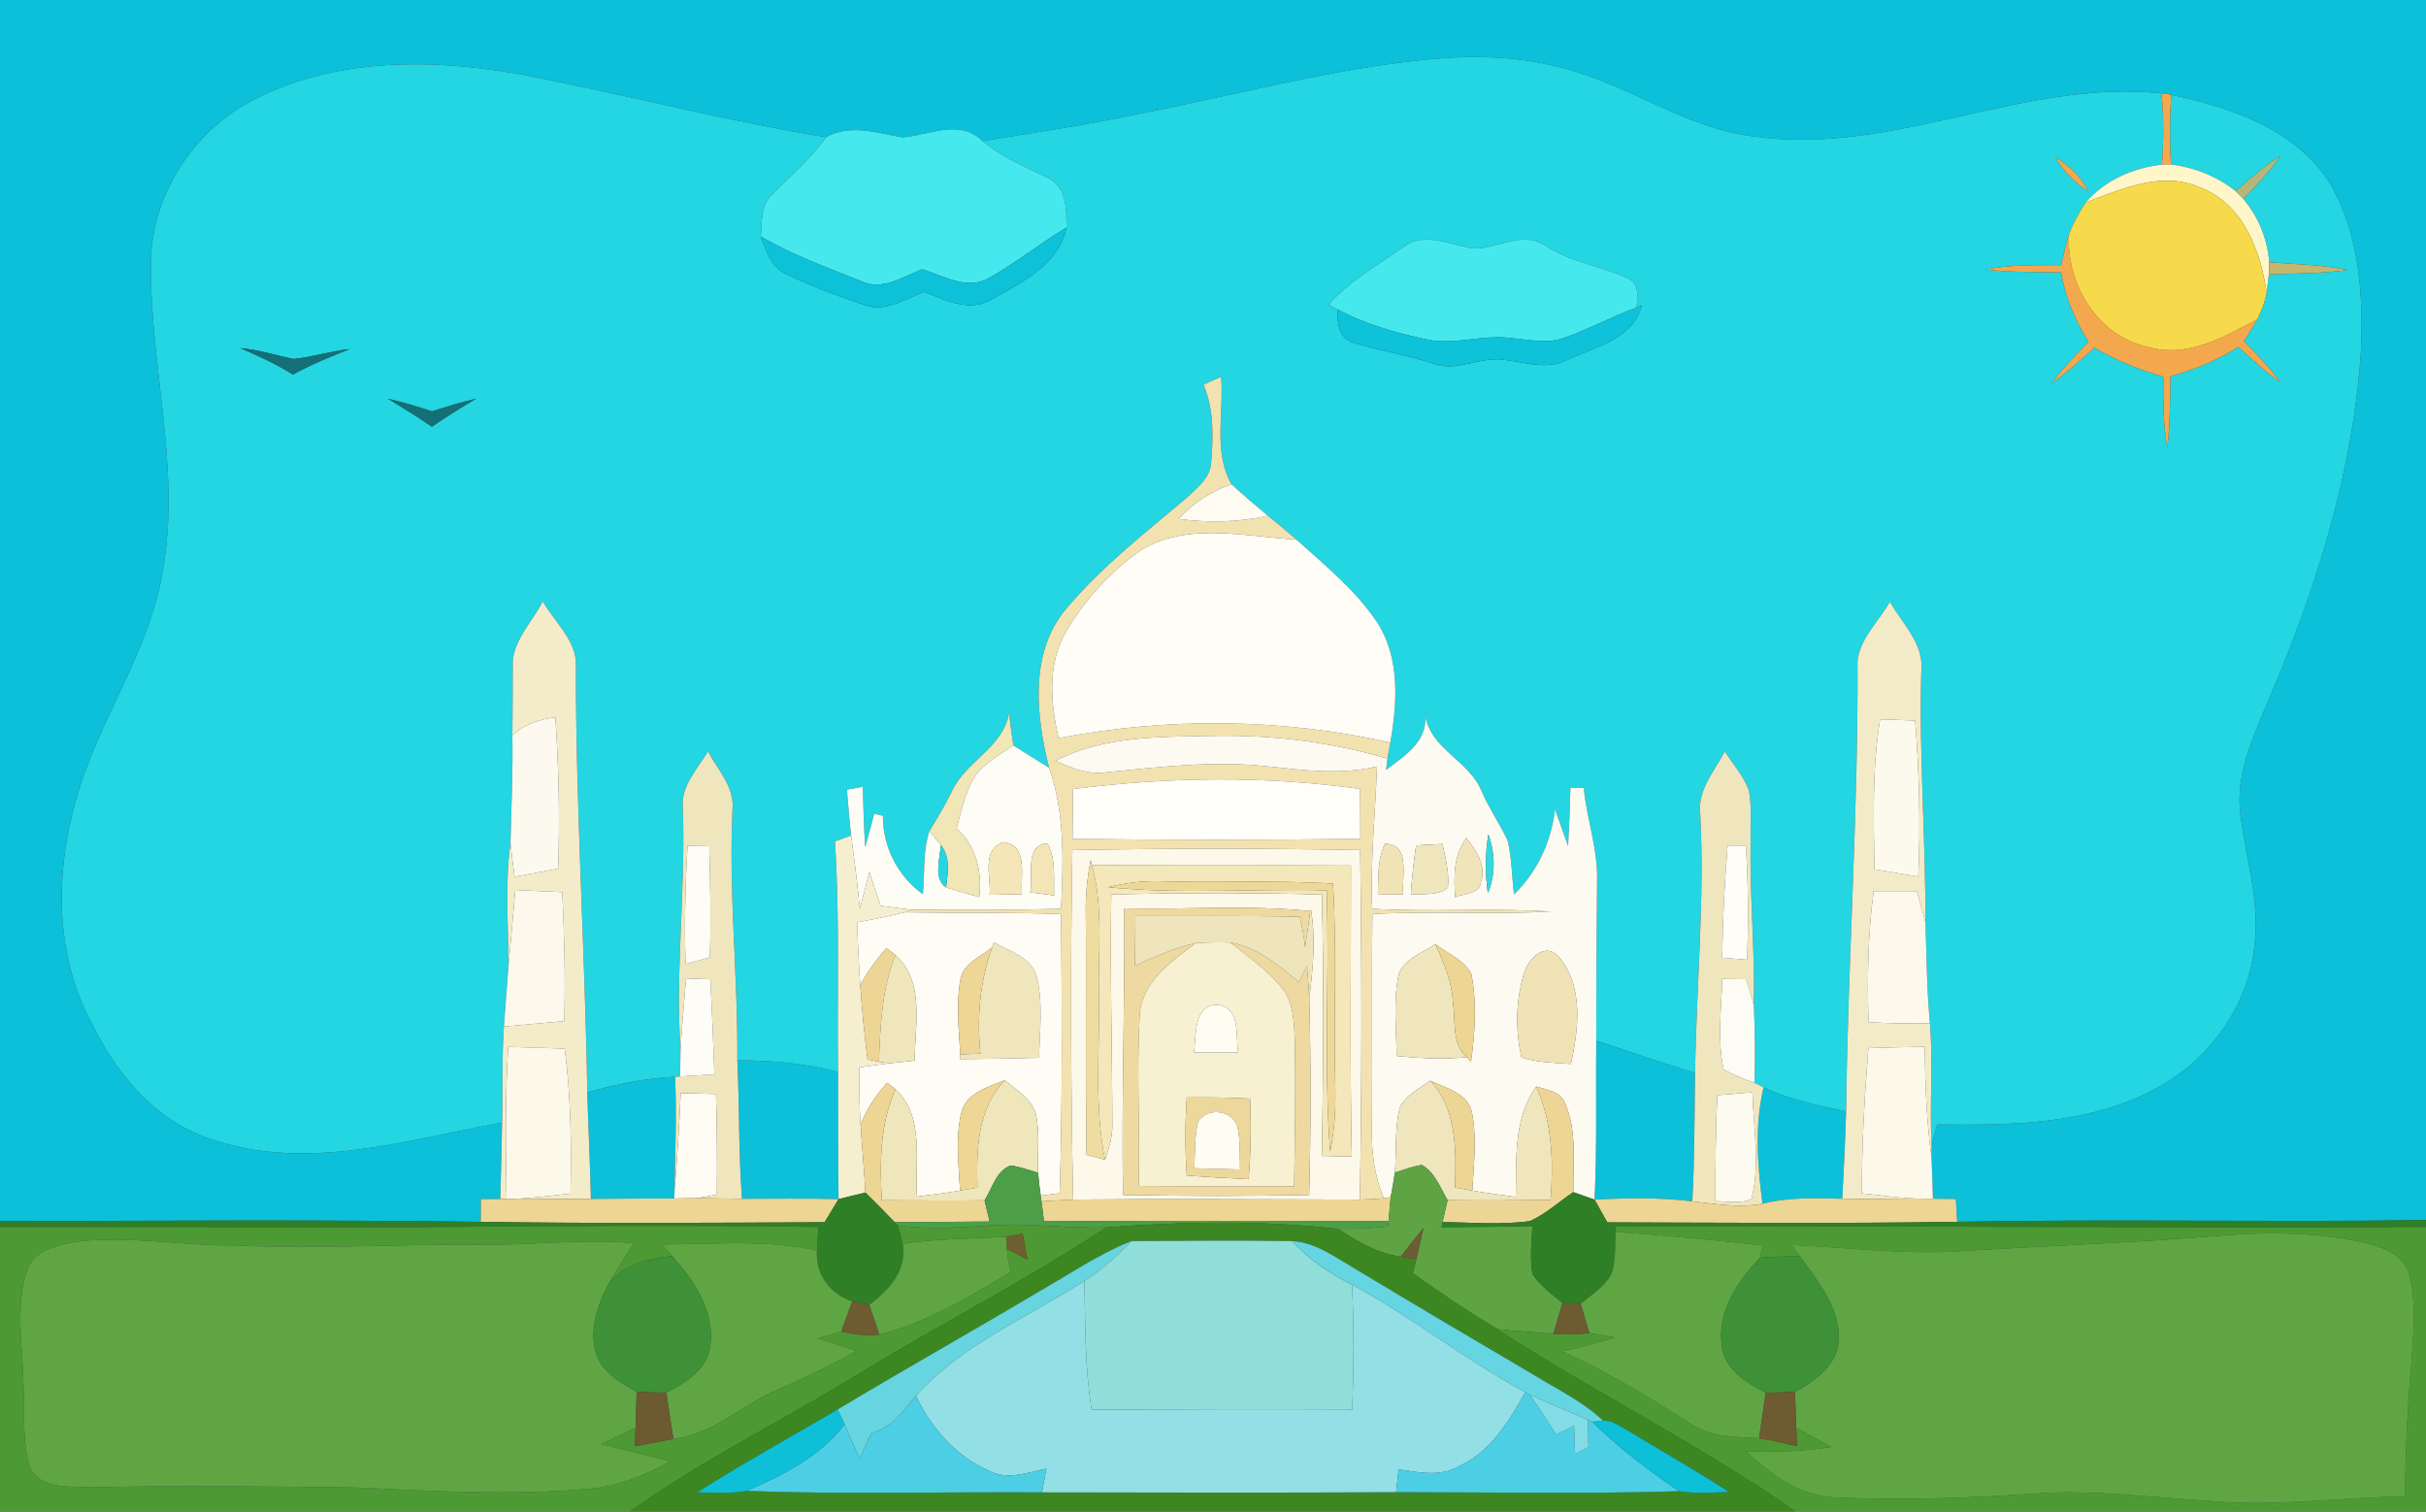 <?xml version="1.0" encoding="UTF-8" ?>
<!DOCTYPE svg PUBLIC "-//W3C//DTD SVG 1.1//EN" "http://www.w3.org/Graphics/SVG/1.1/DTD/svg11.dtd">
<svg width="382pt" height="238pt" viewBox="0 0 382 238" version="1.1" xmlns="http://www.w3.org/2000/svg">
<rect x="0" y="0" width="382" height="238" fill="#333333" stroke="none"/>
<g id="#0bc0d8ff">
<path fill="#0bc0d8" opacity="1.00" d=" M 0.00 0.00 L 382.00 0.00 L 382.00 192.11 C 357.39 192.44 332.78 191.93 308.18 192.37 C 308.13 191.47 308.02 189.67 307.97 188.78 C 306.76 188.76 305.56 188.74 304.36 188.74 C 304.31 186.60 304.24 184.46 304.14 182.32 C 304.14 181.84 304.14 180.87 304.15 180.39 C 304.42 179.27 304.71 178.16 305.03 177.05 C 316.41 177.17 328.36 177.12 338.73 171.78 C 347.44 167.46 354.01 158.75 354.98 148.98 C 355.91 141.93 353.60 135.07 352.77 128.15 C 352.06 122.63 354.23 117.32 356.31 112.33 C 364.25 94.14 370.54 74.89 371.78 54.96 C 372.12 46.17 371.47 36.80 366.97 29.03 C 361.63 20.34 351.31 16.94 341.87 14.92 C 341.37 14.82 340.86 14.75 340.36 14.70 C 318.65 12.41 298.21 24.49 276.52 21.53 C 265.64 20.33 256.66 13.41 246.23 10.75 C 239.14 8.80 231.68 8.65 224.41 9.40 C 208.75 10.97 193.56 15.25 178.14 18.15 C 170.39 19.81 162.53 20.90 154.72 22.22 C 151.10 18.61 146.38 21.29 142.15 21.63 C 138.12 20.95 133.97 19.47 130.08 21.59 C 115.69 19.25 101.53 15.68 87.25 12.76 C 72.10 9.43 55.46 8.28 41.08 15.14 C 31.16 19.71 24.01 29.96 23.78 40.96 C 23.46 57.26 28.53 73.50 25.64 89.77 C 23.57 102.70 15.39 113.48 11.96 125.97 C 8.62 137.55 8.63 150.63 14.59 161.37 C 18.49 169.41 24.79 176.76 33.58 179.47 C 48.54 184.47 64.17 179.44 79.06 176.76 C 79.00 180.77 78.88 184.77 78.77 188.78 C 78.01 188.78 76.49 188.80 75.72 188.80 C 75.72 189.70 75.70 191.48 75.69 192.38 C 50.47 192.04 25.23 192.20 0.00 192.29 L 0.00 0.00 Z" />
<path fill="#0bc0d8" opacity="1.00" d=" M 251.35 163.85 C 256.52 165.58 261.69 167.34 266.91 168.93 C 266.80 175.67 266.84 182.42 266.48 189.15 C 261.37 188.52 256.21 188.61 251.08 188.88 C 251.48 180.54 251.25 172.19 251.35 163.85 Z" />
<path fill="#0bc0d8" opacity="1.00" d=" M 116.10 166.96 C 121.43 166.93 126.79 167.40 131.96 168.79 C 131.96 175.46 131.94 182.13 132.04 188.80 C 126.98 188.67 121.91 188.74 116.84 188.75 C 116.27 181.50 116.45 174.22 116.10 166.96 Z" />
<path fill="#0bc0d8" opacity="1.00" d=" M 92.47 171.99 C 96.99 170.74 101.60 169.75 106.30 169.54 C 106.57 175.55 106.30 181.58 106.21 187.60 L 106.16 188.70 C 101.79 188.71 97.41 188.71 93.04 188.77 C 92.92 183.17 92.63 177.58 92.47 171.99 Z" />
<path fill="#0bc0d8" opacity="1.00" d=" M 277.52 189.53 C 276.74 183.47 276.25 177.21 277.70 171.21 C 281.81 173.15 286.28 174.05 290.69 175.01 C 290.55 179.59 290.33 184.17 290.09 188.74 C 285.89 188.65 281.62 188.47 277.52 189.53 Z" />
</g>
<g id="#24d5e2ff">
<path fill="#24d5e2" opacity="1.00" d=" M 224.41 9.40 C 231.68 8.65 239.14 8.80 246.23 10.75 C 256.66 13.41 265.64 20.33 276.52 21.53 C 298.21 24.49 318.65 12.41 340.36 14.70 C 340.69 18.43 340.70 22.19 340.42 25.92 C 335.87 26.43 331.44 28.37 328.41 31.87 C 327.39 33.47 326.44 35.14 325.78 36.92 C 325.29 38.51 324.93 40.12 324.56 41.74 C 320.55 41.74 316.51 41.68 312.56 42.44 C 316.53 42.88 320.54 42.81 324.53 42.88 C 325.20 46.80 326.76 50.48 328.88 53.82 C 326.84 55.88 324.83 57.98 323.09 60.30 C 325.47 58.64 327.62 56.68 329.77 54.73 C 333.18 56.73 336.85 58.21 340.64 59.30 C 340.62 63.02 340.58 66.77 341.27 70.44 C 341.71 66.72 341.70 62.98 341.75 59.24 C 345.52 58.21 349.15 56.72 352.46 54.61 C 354.59 56.55 356.70 58.52 359.07 60.19 C 357.35 57.86 355.35 55.76 353.31 53.72 C 354.03 52.57 354.77 51.43 355.45 50.26 C 356.07 48.92 356.66 47.55 356.91 46.09 C 356.99 45.37 357.16 43.93 357.25 43.21 C 361.39 43.05 365.54 43.07 369.66 42.51 C 365.59 41.65 361.43 41.63 357.31 41.29 C 357.03 37.62 355.61 34.11 353.22 31.30 C 355.36 29.17 357.40 26.95 359.15 24.48 C 356.58 26.11 354.28 28.08 352.03 30.10 C 349.11 27.75 345.53 26.36 341.83 25.88 C 341.62 22.23 341.63 18.57 341.87 14.92 C 351.31 16.94 361.63 20.34 366.97 29.03 C 371.47 36.80 372.12 46.17 371.78 54.96 C 370.54 74.89 364.25 94.14 356.31 112.33 C 354.23 117.32 352.06 122.63 352.77 128.15 C 353.60 135.07 355.91 141.93 354.98 148.98 C 354.01 158.75 347.44 167.46 338.73 171.78 C 328.36 177.12 316.41 177.17 305.03 177.05 C 304.71 178.16 304.42 179.27 304.15 180.39 C 303.81 173.96 304.41 167.51 303.89 161.10 C 303.39 155.81 303.36 150.50 303.18 145.21 C 303.22 132.03 302.16 118.87 302.53 105.69 C 303.01 101.38 299.52 98.20 297.58 94.74 C 295.87 97.80 292.95 100.40 292.48 104.01 C 292.64 127.69 290.96 151.34 290.69 175.01 C 286.28 174.05 281.81 173.15 277.70 171.21 C 277.22 170.95 276.74 170.71 276.25 170.48 C 276.40 166.39 276.34 162.30 276.16 158.21 C 276.35 149.55 275.49 140.90 275.65 132.23 C 275.57 129.65 275.87 127.03 275.39 124.47 C 274.53 122.20 272.92 120.33 271.59 118.34 C 269.93 121.46 267.21 124.45 267.73 128.24 C 268.42 141.81 267.11 155.36 266.91 168.93 C 261.69 167.34 256.52 165.58 251.35 163.85 C 251.35 155.54 251.39 147.23 251.47 138.93 C 251.68 133.87 249.87 129.07 249.38 124.08 C 248.86 124.06 247.80 124.02 247.28 124.01 C 247.21 127.07 247.09 130.14 246.91 133.20 C 246.21 131.29 245.56 129.36 244.85 127.46 C 244.26 132.54 242.07 137.25 238.40 140.83 C 238.05 138.02 238.05 135.16 237.41 132.39 C 236.16 129.70 234.44 127.24 233.26 124.51 C 231.28 119.65 224.96 117.88 224.37 112.24 C 225.00 116.61 221.29 118.95 218.25 121.21 C 218.31 120.77 218.43 119.90 218.48 119.46 C 218.59 118.83 218.81 117.56 218.92 116.92 C 220.02 110.68 220.46 103.66 216.91 98.08 C 213.51 92.94 208.65 89.05 204.14 84.95 C 202.67 83.67 201.16 82.44 199.66 81.21 C 197.71 79.58 195.76 77.97 193.91 76.24 C 191.00 71.14 192.74 64.92 192.28 59.32 C 191.35 59.74 190.44 60.16 189.51 60.56 C 191.16 64.47 191.05 68.78 190.70 72.92 C 190.55 75.18 188.63 76.69 187.13 78.15 C 180.46 83.78 173.49 89.18 167.85 95.89 C 162.05 102.82 163.13 112.75 165.20 120.90 C 163.31 119.74 161.44 118.54 159.56 117.36 C 159.30 115.66 159.08 113.96 158.88 112.26 C 157.94 117.81 151.95 119.87 149.82 124.73 C 148.77 126.82 147.59 128.85 146.35 130.83 C 145.29 134.04 145.63 137.47 145.32 140.79 C 141.34 137.96 139.00 133.32 139.02 128.45 C 138.68 128.37 138.00 128.21 137.66 128.13 C 137.19 129.88 136.74 131.64 136.23 133.38 C 136.02 130.22 135.95 127.05 135.85 123.88 C 135.22 123.99 133.98 124.22 133.36 124.33 C 133.55 126.73 133.74 129.14 134.03 131.54 C 133.39 131.77 132.11 132.25 131.47 132.48 C 132.26 144.57 131.79 156.69 131.96 168.79 C 126.79 167.40 121.43 166.93 116.10 166.96 C 116.21 153.77 114.72 140.63 115.34 127.44 C 115.68 123.92 113.03 121.22 111.48 118.33 C 109.75 121.14 107.11 123.86 107.52 127.42 C 107.98 140.06 106.32 152.67 107.15 165.32 C 107.12 166.70 107.11 168.09 107.10 169.48 L 106.30 169.54 C 101.60 169.75 96.99 170.74 92.47 171.99 C 92.12 149.33 90.62 126.71 90.68 104.04 C 90.27 100.36 87.23 97.77 85.47 94.70 C 83.87 97.75 81.19 100.41 80.74 103.93 C 80.72 107.88 80.74 111.83 80.68 115.77 C 80.78 121.41 80.52 127.05 80.38 132.68 C 79.48 139.19 80.08 145.74 80.05 152.27 C 79.82 155.39 79.57 158.50 79.34 161.62 C 79.00 166.66 79.20 171.72 79.06 176.76 C 64.17 179.44 48.54 184.47 33.58 179.47 C 24.79 176.76 18.49 169.41 14.59 161.37 C 8.63 150.63 8.62 137.55 11.96 125.97 C 15.39 113.48 23.57 102.70 25.64 89.77 C 28.53 73.50 23.46 57.26 23.78 40.96 C 24.01 29.96 31.16 19.71 41.08 15.14 C 55.46 8.28 72.10 9.43 87.25 12.76 C 101.53 15.68 115.69 19.25 130.08 21.59 C 127.68 25.00 124.49 27.69 121.58 30.62 C 119.74 32.31 119.98 34.99 119.80 37.25 C 120.65 39.43 121.39 42.06 123.72 43.10 C 127.67 45.03 131.81 46.56 135.97 47.97 C 139.30 49.27 142.50 47.08 145.53 45.95 C 148.89 47.26 152.74 49.26 156.21 47.10 C 160.92 44.48 166.71 41.63 167.93 35.84 C 167.90 33.07 168.03 29.38 165.02 28.04 C 161.49 26.28 157.79 24.78 154.72 22.22 C 162.53 20.90 170.39 19.81 178.14 18.15 C 193.56 15.25 208.75 10.97 224.41 9.40 M 323.62 24.76 C 324.90 26.94 326.70 28.78 328.84 30.13 C 327.66 27.86 325.82 26.03 323.62 24.76 M 220.94 38.93 C 216.89 41.76 212.49 44.24 209.19 47.98 C 209.54 48.17 210.25 48.54 210.60 48.72 C 210.54 50.69 210.76 53.17 212.96 53.92 C 217.14 55.22 221.51 55.84 225.66 57.25 C 229.30 58.61 232.91 56.19 236.59 56.62 C 239.94 56.98 243.47 58.31 246.71 56.69 C 251.09 54.60 257.13 53.50 258.52 48.09 L 257.70 48.42 C 257.83 46.68 258.20 44.53 256.16 43.75 C 251.96 41.87 247.24 41.27 243.34 38.66 C 239.82 36.29 235.93 39.13 232.21 39.13 C 228.50 38.72 224.36 36.28 220.94 38.93 M 37.88 54.82 C 40.70 56.05 43.51 57.32 46.13 58.97 C 48.99 57.40 52.01 56.16 55.04 54.97 C 52.06 55.29 49.17 56.23 46.19 56.52 C 43.42 55.94 40.71 55.05 37.88 54.82 M 61.08 62.77 C 63.41 64.20 65.75 65.62 68.01 67.18 C 70.26 65.63 72.59 64.19 74.93 62.78 C 72.60 63.34 70.30 64.03 68.02 64.77 C 65.73 64.01 63.42 63.33 61.08 62.77 Z" />
</g>
<g id="#f4a84dff">
<path fill="#f4a84d" opacity="1.00" d=" M 340.36 14.70 C 340.86 14.75 341.37 14.82 341.87 14.92 C 341.63 18.57 341.62 22.23 341.83 25.88 C 341.48 25.89 340.78 25.91 340.42 25.92 C 340.70 22.19 340.69 18.43 340.36 14.70 Z" />
<path fill="#f4a84d" opacity="1.00" d=" M 323.62 24.76 C 325.82 26.03 327.66 27.86 328.84 30.13 C 326.70 28.78 324.90 26.94 323.62 24.76 Z" />
<path fill="#f4a84d" opacity="1.00" d=" M 324.56 41.74 C 324.93 40.12 325.29 38.51 325.78 36.92 C 325.36 44.82 330.33 52.99 338.35 54.66 C 344.48 56.40 350.24 53.03 355.45 50.26 C 354.77 51.43 354.03 52.57 353.31 53.72 C 355.35 55.76 357.35 57.86 359.07 60.19 C 356.70 58.52 354.59 56.55 352.46 54.61 C 349.15 56.72 345.52 58.21 341.75 59.24 C 341.70 62.98 341.71 66.72 341.27 70.44 C 340.58 66.77 340.62 63.02 340.64 59.30 C 336.85 58.21 333.18 56.73 329.77 54.73 C 327.62 56.68 325.47 58.64 323.09 60.30 C 324.83 57.98 326.84 55.88 328.88 53.82 C 326.76 50.48 325.20 46.80 324.53 42.88 C 320.54 42.81 316.53 42.88 312.56 42.44 C 316.51 41.68 320.55 41.74 324.56 41.74 Z" />
</g>
<g id="#45e9edff">
<path fill="#45e9ed" opacity="1.00" d=" M 130.08 21.59 C 133.97 19.47 138.12 20.95 142.15 21.63 C 146.38 21.29 151.10 18.61 154.72 22.22 C 157.79 24.78 161.49 26.28 165.02 28.04 C 168.03 29.38 167.90 33.07 167.93 35.84 C 163.74 38.31 159.96 41.42 155.71 43.78 C 152.29 45.79 148.54 43.38 145.20 42.40 C 142.19 43.56 138.91 45.85 135.62 44.27 C 130.26 42.16 124.81 40.14 119.80 37.25 C 119.98 34.99 119.74 32.31 121.58 30.62 C 124.49 27.69 127.68 25.00 130.08 21.59 Z" />
<path fill="#45e9ed" opacity="1.00" d=" M 220.94 38.93 C 224.36 36.28 228.50 38.72 232.21 39.13 C 235.93 39.13 239.82 36.29 243.34 38.66 C 247.24 41.27 251.96 41.87 256.16 43.75 C 258.20 44.53 257.83 46.68 257.70 48.42 C 253.81 49.84 250.17 51.85 246.27 53.21 C 243.51 54.19 240.57 53.43 237.76 53.22 C 233.34 52.65 228.93 54.42 224.53 53.42 C 219.73 52.42 214.96 51.02 210.60 48.72 C 210.25 48.54 209.54 48.17 209.19 47.98 C 212.49 44.24 216.89 41.76 220.94 38.93 Z" />
</g>
<g id="#b5b77aff">
<path fill="#b5b77a" opacity="1.00" d=" M 352.03 30.10 C 354.28 28.08 356.58 26.11 359.15 24.48 C 357.40 26.95 355.36 29.17 353.22 31.30 C 352.93 31.00 352.33 30.40 352.03 30.10 Z" />
</g>
<g id="#fff7c9ff">
<path fill="#fff7c9" opacity="1.00" d=" M 328.41 31.87 C 331.44 28.37 335.87 26.43 340.42 25.92 C 340.78 25.91 341.48 25.89 341.83 25.88 C 345.53 26.36 349.11 27.75 352.03 30.10 C 352.33 30.40 352.93 31.00 353.22 31.30 C 355.61 34.11 357.03 37.62 357.31 41.29 C 357.29 41.77 357.26 42.73 357.25 43.21 C 357.16 43.93 356.99 45.37 356.91 46.09 C 355.95 39.48 353.19 32.03 346.39 29.51 C 340.37 26.85 334.09 29.78 328.41 31.87 Z" />
</g>
<g id="#f7da4bff">
<path fill="#f7da4b" opacity="1.00" d=" M 328.41 31.87 C 334.09 29.78 340.37 26.85 346.39 29.51 C 353.19 32.03 355.95 39.48 356.91 46.09 C 356.66 47.55 356.07 48.92 355.45 50.26 C 350.24 53.03 344.48 56.40 338.35 54.66 C 330.33 52.99 325.36 44.82 325.78 36.92 C 326.44 35.14 327.39 33.47 328.41 31.87 Z" />
</g>
<g id="#0dc1d9ff">
<path fill="#0dc1d9" opacity="1.00" d=" M 155.71 43.78 C 159.96 41.42 163.74 38.31 167.93 35.84 C 166.71 41.63 160.92 44.48 156.21 47.10 C 152.74 49.26 148.89 47.26 145.53 45.95 C 142.50 47.08 139.30 49.27 135.97 47.97 C 131.81 46.56 127.67 45.03 123.72 43.10 C 121.39 42.06 120.65 39.43 119.80 37.25 C 124.81 40.14 130.26 42.16 135.62 44.27 C 138.91 45.85 142.19 43.56 145.20 42.40 C 148.54 43.38 152.29 45.79 155.71 43.78 Z" />
</g>
<g id="#c4b56fff">
<path fill="#c4b56f" opacity="1.00" d=" M 357.31 41.29 C 361.43 41.63 365.59 41.65 369.66 42.51 C 365.54 43.07 361.39 43.05 357.25 43.21 C 357.26 42.73 357.29 41.77 357.31 41.29 Z" />
</g>
<g id="#0dc2d9ff">
<path fill="#0dc2d9" opacity="1.00" d=" M 257.70 48.42 L 258.52 48.09 C 257.13 53.50 251.09 54.60 246.71 56.69 C 243.47 58.31 239.94 56.98 236.59 56.62 C 232.91 56.19 229.30 58.61 225.66 57.25 C 221.51 55.84 217.14 55.22 212.96 53.92 C 210.76 53.17 210.54 50.69 210.60 48.72 C 214.96 51.02 219.73 52.42 224.53 53.42 C 228.93 54.42 233.34 52.65 237.76 53.22 C 240.57 53.43 243.51 54.19 246.27 53.21 C 250.17 51.85 253.81 49.84 257.70 48.42 Z" />
</g>
<g id="#137076ff">
<path fill="#137076" opacity="1.00" d=" M 37.88 54.82 C 40.71 55.05 43.42 55.94 46.19 56.52 C 49.17 56.23 52.06 55.29 55.04 54.97 C 52.01 56.16 48.99 57.40 46.13 58.97 C 43.51 57.32 40.70 56.05 37.88 54.82 Z" />
</g>
<g id="#f2e2b0ff">
<path fill="#f2e2b0" opacity="1.00" d=" M 189.51 60.56 C 190.44 60.16 191.35 59.74 192.28 59.32 C 192.74 64.92 191.00 71.14 193.91 76.24 C 190.71 77.37 187.84 79.21 185.56 81.71 C 190.25 82.33 195.03 82.25 199.66 81.21 C 201.16 82.44 202.67 83.67 204.14 84.95 C 196.03 84.51 187.02 82.14 179.61 86.64 C 174.77 90.04 170.66 94.58 167.71 99.71 C 164.91 104.78 165.43 110.78 166.68 116.22 C 183.91 112.92 201.79 113.07 218.92 116.92 C 218.81 117.56 218.59 118.83 218.48 119.46 C 209.58 116.81 200.28 115.68 191.00 115.86 C 182.66 116.03 173.84 115.85 166.23 119.78 C 168.72 120.95 171.39 122.02 174.21 121.59 C 182.56 120.77 190.97 119.75 199.36 120.64 C 205.16 121.27 211.06 122.06 216.82 120.68 C 216.57 128.15 215.74 135.60 216.07 143.09 C 225.46 143.63 234.87 142.91 244.25 143.53 C 234.87 144.00 225.48 143.41 216.10 143.91 C 215.95 155.28 216.12 166.65 216.02 178.02 C 215.94 181.65 216.50 185.29 217.88 188.67 C 216.63 188.79 215.38 188.84 214.12 188.87 C 214.45 170.53 214.44 152.18 214.17 133.84 C 199.07 133.56 183.96 133.57 168.86 133.84 C 168.54 152.18 168.60 170.53 168.98 188.87 C 167.31 188.94 165.65 189.05 163.99 189.16 L 163.87 188.25 C 164.62 188.16 166.11 187.96 166.86 187.86 C 167.32 173.22 167.20 158.56 167.08 143.92 C 158.88 143.62 150.67 143.78 142.47 143.64 L 143.36 143.22 C 151.26 143.27 159.17 143.31 167.07 143.09 C 167.44 135.66 167.69 128.04 165.20 120.90 C 163.13 112.75 162.05 102.82 167.85 95.89 C 173.49 89.18 180.46 83.78 187.13 78.15 C 188.63 76.69 190.55 75.18 190.70 72.92 C 191.05 68.78 191.16 64.47 189.51 60.56 M 168.96 124.24 C 168.92 126.85 168.90 129.46 168.88 132.08 C 183.98 132.27 199.09 132.28 214.20 132.07 C 214.20 129.45 214.18 126.84 214.15 124.22 C 199.18 122.12 183.93 122.31 168.96 124.24 Z" />
</g>
<g id="#137077ff">
<path fill="#137077" opacity="1.00" d=" M 61.08 62.77 C 63.42 63.33 65.73 64.01 68.02 64.77 C 70.30 64.03 72.60 63.34 74.93 62.78 C 72.59 64.19 70.26 65.63 68.01 67.18 C 65.75 65.62 63.41 64.20 61.08 62.77 Z" />
</g>
<g id="#fdfbf2ff">
<path fill="#fdfbf2" opacity="1.00" d=" M 185.56 81.71 C 187.84 79.21 190.71 77.37 193.91 76.24 C 195.76 77.97 197.71 79.58 199.66 81.21 C 195.03 82.25 190.25 82.33 185.56 81.71 Z" />
<path fill="#fdfbf2" opacity="1.00" d=" M 107.18 172.11 C 109.03 172.15 110.88 172.20 112.74 172.25 C 112.90 177.53 112.93 182.81 112.88 188.09 C 111.86 188.28 110.84 188.47 109.82 188.64 C 108.60 188.67 107.38 188.68 106.16 188.70 L 106.21 187.60 C 106.61 182.44 106.97 177.28 107.18 172.11 Z" />
</g>
<g id="#fffdf5ff">
<path fill="#fffdf5" opacity="1.00" d=" M 179.61 86.64 C 187.02 82.14 196.03 84.51 204.14 84.95 C 208.65 89.05 213.51 92.94 216.91 98.08 C 220.46 103.66 220.02 110.68 218.92 116.92 C 201.79 113.07 183.91 112.92 166.68 116.22 C 165.43 110.78 164.91 104.78 167.71 99.71 C 170.66 94.58 174.77 90.04 179.61 86.64 Z" />
</g>
<g id="#f4ebc9ff">
<path fill="#f4ebc9" opacity="1.00" d=" M 85.47 94.70 C 87.23 97.77 90.27 100.36 90.68 104.04 C 90.62 126.71 92.12 149.33 92.47 171.99 C 92.63 177.58 92.92 183.17 93.04 188.77 C 89.26 188.82 85.48 188.72 81.69 188.72 C 84.41 188.55 87.12 188.23 89.83 187.93 C 89.99 180.31 89.90 172.67 88.92 165.11 C 85.95 165.00 82.99 164.90 80.02 164.83 C 79.53 172.80 79.63 180.78 79.76 188.76 L 78.77 188.78 C 78.88 184.77 79.00 180.77 79.06 176.76 C 79.20 171.72 79.00 166.66 79.34 161.62 C 82.51 161.35 85.69 161.06 88.86 160.77 C 89.02 154.00 88.87 147.23 88.54 140.47 C 86.07 140.36 83.61 140.24 81.14 140.13 C 80.81 144.18 80.42 148.23 80.05 152.27 C 80.08 145.74 79.48 139.19 80.38 132.68 C 80.55 134.48 80.80 136.26 81.03 138.05 C 83.31 137.62 85.60 137.19 87.88 136.76 C 88.17 128.81 87.98 120.86 87.45 112.94 C 84.97 113.26 82.54 114.02 80.68 115.77 C 80.74 111.83 80.72 107.88 80.74 103.93 C 81.19 100.41 83.87 97.75 85.47 94.70 Z" />
</g>
<g id="#f3ebc8ff">
<path fill="#f3ebc8" opacity="1.00" d=" M 292.48 104.01 C 292.95 100.40 295.87 97.80 297.58 94.74 C 299.52 98.20 303.01 101.38 302.53 105.69 C 302.16 118.87 303.22 132.03 303.18 145.21 C 302.76 143.56 302.28 141.93 301.82 140.31 C 299.55 140.31 297.29 140.31 295.03 140.31 C 294.10 147.15 294.02 154.05 294.21 160.94 C 297.44 161.11 300.66 161.20 303.89 161.10 C 304.41 167.51 303.81 173.96 304.15 180.39 C 304.14 180.87 304.14 181.84 304.14 182.32 C 303.36 176.51 303.11 170.66 303.09 164.80 C 300.13 164.86 297.16 164.93 294.20 165.02 C 293.58 172.63 293.16 180.26 293.17 187.89 C 295.88 188.19 298.60 188.54 301.33 188.70 C 297.58 188.71 293.84 188.83 290.09 188.74 C 290.33 184.17 290.55 179.59 290.69 175.01 C 290.96 151.34 292.64 127.69 292.48 104.01 M 296.04 113.25 C 294.76 121.05 295.04 128.99 295.15 136.86 C 297.45 137.25 299.75 137.64 302.05 138.04 C 302.43 129.84 302.21 121.63 301.56 113.45 C 299.71 113.38 297.88 113.32 296.04 113.25 Z" />
</g>
<g id="#f0e6b6ff">
<path fill="#f0e6b6" opacity="1.00" d=" M 149.82 124.73 C 151.95 119.87 157.94 117.81 158.88 112.26 C 159.08 113.96 159.30 115.66 159.56 117.36 C 157.41 118.87 154.94 120.13 153.42 122.35 C 151.97 124.83 151.36 127.68 150.63 130.43 C 153.76 133.19 154.64 137.22 154.20 141.25 C 152.45 140.76 150.70 140.28 148.97 139.72 C 149.25 137.52 149.69 134.91 148.14 133.07 C 147.54 132.32 146.95 131.57 146.35 130.83 C 147.59 128.85 148.77 126.82 149.82 124.73 Z" />
</g>
<g id="#fdfbf1ff">
<path fill="#fdfbf1" opacity="1.00" d=" M 224.37 112.24 C 224.96 117.88 231.28 119.65 233.26 124.51 C 234.44 127.24 236.16 129.70 237.41 132.39 C 238.05 135.16 238.05 138.02 238.40 140.83 C 242.07 137.25 244.26 132.54 244.85 127.46 C 245.56 129.36 246.21 131.29 246.91 133.20 C 247.09 130.14 247.21 127.07 247.28 124.01 C 247.80 124.02 248.86 124.06 249.38 124.08 C 249.87 129.07 251.68 133.87 251.47 138.93 C 251.39 147.23 251.35 155.54 251.35 163.85 C 251.25 172.19 251.48 180.54 251.08 188.88 C 249.97 188.49 248.85 188.09 247.74 187.70 C 247.67 183.01 248.36 178.00 246.39 173.60 C 245.62 171.82 243.52 171.58 241.90 171.08 C 238.26 176.13 238.80 182.56 238.67 188.45 C 236.39 188.15 234.10 187.85 231.83 187.46 C 232.05 183.40 232.56 179.27 231.79 175.23 C 231.20 172.13 227.66 171.32 225.21 170.16 C 223.50 171.41 221.33 172.42 220.39 174.43 C 219.59 177.76 219.91 181.22 219.64 184.62 C 219.45 185.91 219.23 187.20 218.98 188.48 L 217.88 188.67 C 216.50 185.29 215.94 181.65 216.02 178.02 C 216.12 166.65 215.95 155.28 216.10 143.91 C 225.48 143.41 234.87 144.00 244.25 143.53 C 234.87 142.91 225.46 143.63 216.07 143.09 C 215.74 135.60 216.57 128.15 216.82 120.68 C 211.06 122.06 205.16 121.27 199.36 120.64 C 190.97 119.75 182.56 120.77 174.21 121.59 C 171.39 122.02 168.72 120.95 166.23 119.78 C 173.84 115.85 182.66 116.03 191.00 115.86 C 200.28 115.68 209.58 116.81 218.48 119.46 C 218.43 119.90 218.31 120.77 218.25 121.21 C 221.29 118.95 225.00 116.61 224.37 112.24 M 234.36 131.35 C 233.85 134.42 233.84 137.55 234.28 140.63 C 235.53 137.65 235.43 134.36 234.36 131.35 M 218.07 132.86 C 216.88 135.32 217.05 138.11 216.96 140.77 C 218.29 140.78 219.62 140.80 220.96 140.81 C 220.65 138.15 222.21 132.85 218.07 132.86 M 222.98 133.11 C 222.59 135.68 222.31 138.26 222.15 140.85 C 224.10 140.64 226.36 141.14 227.98 139.75 C 228.23 137.42 227.59 135.13 227.14 132.88 C 225.75 132.96 224.36 133.03 222.98 133.11 M 229.13 141.28 C 230.51 140.63 233.03 140.83 233.20 138.83 C 234.09 136.20 232.38 133.90 230.90 131.91 C 228.85 134.64 228.91 138.05 229.13 141.28 M 220.27 153.29 C 219.33 157.54 219.88 161.95 219.92 166.26 C 223.61 166.64 227.33 166.80 231.03 166.46 L 231.62 167.24 C 232.24 162.65 232.58 157.89 231.67 153.32 C 230.47 151.11 227.93 150.12 226.00 148.66 C 224.01 150.02 221.25 150.90 220.27 153.29 M 240.02 153.12 C 238.66 157.40 238.58 162.12 239.57 166.49 C 242.07 167.32 244.75 167.32 247.36 167.52 C 248.58 161.97 249.40 155.13 245.34 150.53 C 243.27 148.32 240.64 150.98 240.02 153.12 Z" />
</g>
<g id="#fcfaeeff">
<path fill="#fcfaee" opacity="1.00" d=" M 80.68 115.77 C 82.54 114.02 84.97 113.26 87.45 112.94 C 87.98 120.86 88.17 128.81 87.88 136.76 C 85.60 137.19 83.31 137.62 81.03 138.05 C 80.80 136.26 80.55 134.48 80.38 132.68 C 80.52 127.05 80.78 121.41 80.68 115.77 Z" />
</g>
<g id="#fcfaedff">
<path fill="#fcfaed" opacity="1.00" d=" M 296.04 113.25 C 297.88 113.32 299.71 113.38 301.56 113.45 C 302.21 121.63 302.43 129.84 302.05 138.04 C 299.75 137.64 297.45 137.25 295.15 136.86 C 295.04 128.99 294.76 121.05 296.04 113.25 Z" />
</g>
<g id="#f0e6bdff">
<path fill="#f0e6bd" opacity="1.00" d=" M 107.52 127.42 C 107.11 123.86 109.75 121.14 111.48 118.33 C 113.03 121.22 115.68 123.92 115.34 127.44 C 114.72 140.63 116.21 153.77 116.10 166.96 C 116.45 174.22 116.27 181.50 116.84 188.75 C 114.50 188.73 112.16 188.66 109.82 188.64 C 110.84 188.47 111.86 188.28 112.88 188.09 C 112.93 182.81 112.90 177.53 112.74 172.25 C 110.88 172.20 109.03 172.15 107.18 172.11 C 106.97 177.28 106.61 182.44 106.21 187.60 C 106.30 181.58 106.57 175.55 106.30 169.54 L 107.10 169.48 C 108.90 169.37 110.69 169.26 112.49 169.15 C 112.31 164.17 112.12 159.18 111.86 154.20 C 110.58 154.15 109.31 154.10 108.03 154.05 C 107.74 157.80 107.37 161.55 107.15 165.32 C 106.32 152.67 107.98 140.06 107.52 127.42 M 108.26 133.17 C 107.89 139.36 107.76 145.57 107.95 151.77 C 109.22 151.42 110.50 151.08 111.78 150.74 C 111.95 144.91 111.85 139.07 111.68 133.24 C 110.54 133.22 109.40 133.19 108.26 133.17 Z" />
</g>
<g id="#fefdf5ff">
<path fill="#fefdf5" opacity="1.00" d=" M 153.42 122.35 C 154.94 120.13 157.41 118.87 159.56 117.36 C 161.44 118.54 163.31 119.74 165.20 120.90 C 167.69 128.04 167.44 135.66 167.07 143.09 C 159.17 143.31 151.26 143.27 143.36 143.22 C 141.78 143.04 140.22 142.82 138.65 142.61 C 138.07 140.84 137.49 139.07 136.89 137.31 C 136.38 139.24 135.88 141.18 135.39 143.12 C 135.03 139.25 134.53 135.39 134.03 131.54 C 133.74 129.14 133.55 126.73 133.36 124.33 C 133.98 124.22 135.22 123.99 135.85 123.88 C 135.95 127.05 136.02 130.22 136.23 133.38 C 136.74 131.64 137.19 129.88 137.66 128.13 C 138.00 128.21 138.68 128.37 139.02 128.45 C 139.00 133.32 141.34 137.96 145.32 140.79 C 145.63 137.47 145.29 134.04 146.35 130.83 C 146.95 131.57 147.54 132.32 148.14 133.07 C 148.01 135.15 146.92 138.38 148.97 139.72 C 150.70 140.28 152.45 140.76 154.20 141.25 C 154.64 137.22 153.76 133.19 150.63 130.43 C 151.36 127.68 151.97 124.83 153.42 122.35 M 155.83 140.89 C 157.53 140.85 159.23 140.82 160.93 140.79 C 160.62 137.98 162.03 133.14 158.01 132.59 C 154.44 133.82 156.08 138.06 155.83 140.89 M 162.22 140.50 C 163.47 140.66 164.73 140.82 165.98 140.98 C 165.88 138.25 166.31 135.30 164.93 132.80 C 161.32 132.90 162.66 138.00 162.22 140.50 Z" />
</g>
<g id="#f0e6beff">
<path fill="#f0e6be" opacity="1.00" d=" M 271.59 118.34 C 272.92 120.33 274.53 122.20 275.39 124.47 C 275.87 127.03 275.57 129.65 275.65 132.23 C 275.49 140.90 276.35 149.55 276.16 158.21 C 275.79 156.86 275.36 155.52 274.95 154.18 C 273.70 154.17 272.44 154.15 271.19 154.14 C 271.06 158.87 270.38 163.72 271.41 168.40 C 272.96 169.22 274.58 169.91 276.25 170.48 C 276.74 170.71 277.22 170.95 277.70 171.21 C 276.25 177.21 276.74 183.47 277.52 189.53 C 273.85 190.21 270.13 189.56 266.48 189.15 C 266.84 182.42 266.80 175.67 266.91 168.93 C 267.11 155.36 268.42 141.81 267.73 128.24 C 267.21 124.45 269.93 121.46 271.59 118.34 M 272.04 133.13 C 271.54 139.01 271.26 144.90 271.18 150.80 C 272.49 150.90 273.80 151.00 275.11 151.11 C 275.31 145.12 275.31 139.12 274.89 133.14 C 274.18 133.13 272.75 133.13 272.04 133.13 M 270.40 172.44 C 270.14 178.00 270.11 183.57 270.12 189.14 C 272.01 189.10 273.98 189.61 275.78 188.79 C 277.21 183.31 276.09 177.56 275.94 171.98 C 274.09 172.13 272.24 172.28 270.40 172.44 Z" />
</g>
<g id="#fffef9ff">
<path fill="#fffef9" opacity="1.00" d=" M 168.96 124.24 C 183.93 122.31 199.18 122.12 214.15 124.22 C 214.18 126.84 214.20 129.45 214.20 132.07 C 199.09 132.28 183.98 132.27 168.88 132.08 C 168.90 129.46 168.92 126.85 168.96 124.24 Z" />
</g>
<g id="#f5eecfff">
<path fill="#f5eecf" opacity="1.00" d=" M 131.47 132.48 C 132.11 132.25 133.39 131.77 134.03 131.54 C 134.53 135.39 135.03 139.25 135.39 143.12 C 135.88 141.18 136.38 139.24 136.89 137.31 C 137.49 139.07 138.07 140.84 138.65 142.61 C 140.22 142.82 141.78 143.04 143.36 143.22 L 142.47 143.64 C 139.99 144.25 137.48 144.75 134.97 145.21 C 135.07 148.53 135.22 151.84 135.46 155.14 C 135.75 159.04 136.09 162.94 136.61 166.81 C 137.06 166.91 137.95 167.09 138.40 167.18 C 138.85 167.24 139.74 167.35 140.19 167.40 C 138.55 167.60 136.92 167.83 135.30 168.07 C 135.27 171.08 135.31 174.10 135.51 177.11 C 135.74 180.66 136.10 184.21 136.26 187.77 C 134.85 188.10 133.45 188.44 132.04 188.80 C 131.94 182.13 131.96 175.46 131.96 168.79 C 131.79 156.69 132.26 144.57 131.47 132.48 Z" />
</g>
<g id="#37d7dfff">
<path fill="#37d7df" opacity="1.00" d=" M 234.36 131.35 C 235.43 134.36 235.53 137.65 234.28 140.63 C 233.84 137.55 233.85 134.42 234.36 131.35 Z" />
</g>
<g id="#fdfcf6ff">
<path fill="#fdfcf6" opacity="1.00" d=" M 108.26 133.17 C 109.40 133.19 110.54 133.22 111.68 133.24 C 111.85 139.07 111.95 144.91 111.78 150.74 C 110.50 151.08 109.22 151.42 107.95 151.77 C 107.76 145.57 107.89 139.36 108.26 133.17 Z" />
</g>
<g id="#27d5e2ff">
<path fill="#27d5e2" opacity="1.00" d=" M 148.14 133.07 C 149.69 134.91 149.25 137.52 148.97 139.72 C 146.92 138.38 148.01 135.15 148.14 133.07 Z" />
</g>
<g id="#f4e6b7ff">
<path fill="#f4e6b7" opacity="1.00" d=" M 155.83 140.89 C 156.08 138.06 154.44 133.82 158.01 132.59 C 162.03 133.14 160.62 137.98 160.93 140.79 C 159.23 140.82 157.53 140.85 155.83 140.89 Z" />
</g>
<g id="#f4e5b6ff">
<path fill="#f4e5b6" opacity="1.00" d=" M 162.22 140.50 C 162.66 138.00 161.32 132.90 164.93 132.80 C 166.31 135.30 165.88 138.25 165.98 140.98 C 164.73 140.82 163.47 140.66 162.22 140.50 Z" />
</g>
<g id="#f0e3b6ff">
<path fill="#f0e3b6" opacity="1.00" d=" M 218.07 132.86 C 222.21 132.85 220.65 138.15 220.96 140.81 C 219.62 140.80 218.29 140.78 216.96 140.77 C 217.05 138.11 216.88 135.32 218.07 132.86 Z" />
</g>
<g id="#efe6bdff">
<path fill="#efe6bd" opacity="1.00" d=" M 222.98 133.11 C 224.36 133.03 225.75 132.96 227.14 132.88 C 227.59 135.13 228.23 137.42 227.98 139.75 C 226.36 141.14 224.10 140.64 222.15 140.85 C 222.31 138.26 222.59 135.68 222.98 133.11 Z" />
<path fill="#efe6bd" opacity="1.00" d=" M 156.49 148.37 C 158.96 149.80 162.45 150.72 163.26 153.82 C 164.26 157.99 163.72 162.32 163.61 166.55 C 159.48 166.66 155.34 166.73 151.20 166.76 L 151.21 166.01 C 152.26 165.97 153.32 165.94 154.38 165.90 C 153.79 160.25 154.28 154.51 156.25 149.15 L 156.49 148.37 Z" />
<path fill="#efe6bd" opacity="1.00" d=" M 220.27 153.29 C 221.25 150.90 224.01 150.02 226.00 148.66 C 227.36 151.60 228.67 154.66 228.79 157.95 C 229.27 160.82 228.49 164.37 231.03 166.46 C 227.33 166.80 223.61 166.64 219.92 166.26 C 219.88 161.95 219.33 157.54 220.27 153.29 Z" />
<path fill="#efe6bd" opacity="1.00" d=" M 220.39 174.43 C 221.33 172.42 223.50 171.41 225.21 170.16 C 229.49 174.74 229.26 181.14 229.11 186.98 C 229.79 187.10 231.15 187.34 231.83 187.46 C 234.10 187.85 236.39 188.15 238.67 188.45 C 238.80 182.56 238.26 176.13 241.90 171.08 C 244.44 176.69 244.61 182.90 244.16 188.94 C 238.75 188.98 233.35 189.04 227.94 188.96 C 226.77 187.01 225.96 184.58 223.88 183.41 C 222.42 183.66 221.04 184.17 219.64 184.62 C 219.91 181.22 219.59 177.76 220.39 174.43 Z" />
</g>
<g id="#f0e5baff">
<path fill="#f0e5ba" opacity="1.00" d=" M 229.13 141.28 C 228.91 138.05 228.85 134.64 230.90 131.91 C 232.38 133.90 234.09 136.20 233.20 138.83 C 233.03 140.83 230.51 140.63 229.13 141.28 Z" />
</g>
<g id="#fefdf8ff">
<path fill="#fefdf8" opacity="1.00" d=" M 272.04 133.13 C 272.75 133.13 274.18 133.13 274.89 133.14 C 275.31 139.12 275.31 145.12 275.11 151.11 C 273.80 151.00 272.49 150.90 271.18 150.80 C 271.26 144.90 271.54 139.01 272.04 133.13 Z" />
</g>
<g id="#fcf9eaff">
<path fill="#fcf9ea" opacity="1.00" d=" M 168.86 133.84 C 183.96 133.57 199.07 133.56 214.17 133.84 C 214.44 152.18 214.45 170.53 214.12 188.87 C 199.08 188.85 184.02 188.74 168.98 188.87 C 168.60 170.53 168.54 152.18 168.86 133.84 M 171.75 135.40 C 171.18 138.22 170.90 141.11 170.97 143.99 C 171.08 156.60 170.89 169.21 171.09 181.82 C 171.82 182.01 173.27 182.40 174.00 182.60 C 174.61 180.81 175.19 178.97 175.15 177.05 C 175.12 164.97 174.77 152.89 174.98 140.82 C 186.03 140.57 197.10 140.54 208.15 140.84 C 208.46 154.55 208.38 168.28 208.14 182.00 C 209.71 182.02 211.28 182.05 212.85 182.08 C 212.53 166.81 212.74 151.54 212.72 136.28 C 199.13 136.20 185.53 136.32 171.93 136.20 L 171.75 135.40 M 177.03 143.02 C 177.14 158.06 176.59 173.10 176.83 188.14 C 186.60 188.33 196.37 188.34 206.14 188.14 C 206.42 177.80 206.42 167.45 206.16 157.11 C 206.76 152.52 207.18 147.81 206.43 143.22 L 206.30 143.45 C 196.60 142.45 186.78 143.24 177.03 143.02 Z" />
</g>
<g id="#efdca1ff">
<path fill="#efdca1" opacity="1.00" d=" M 171.75 135.40 L 171.93 136.20 C 173.80 142.98 172.88 150.07 173.03 157.00 C 173.18 165.53 172.27 174.17 174.00 182.60 C 173.27 182.40 171.82 182.01 171.09 181.82 C 170.89 169.21 171.08 156.60 170.97 143.99 C 170.90 141.11 171.18 138.22 171.75 135.40 Z" />
</g>
<g id="#f4e7b9ff">
<path fill="#f4e7b9" opacity="1.00" d=" M 171.93 136.20 C 185.53 136.32 199.13 136.20 212.72 136.28 C 212.74 151.54 212.53 166.81 212.85 182.08 C 211.28 182.05 209.71 182.02 208.14 182.00 C 208.38 168.28 208.46 154.55 208.15 140.84 C 197.10 140.54 186.03 140.57 174.98 140.82 C 174.77 152.89 175.12 164.97 175.15 177.05 C 175.19 178.97 174.61 180.81 174.00 182.60 C 172.27 174.17 173.18 165.53 173.03 157.00 C 172.88 150.07 173.80 142.98 171.93 136.20 M 174.47 139.69 C 185.90 140.84 197.43 139.89 208.90 140.18 C 209.37 153.88 208.39 167.63 209.45 181.31 C 210.24 177.59 210.35 173.78 210.23 170.00 C 210.00 159.71 210.52 149.41 209.89 139.13 C 200.94 138.55 191.97 139.03 183.01 138.76 C 180.13 138.65 177.26 139.00 174.47 139.69 Z" />
</g>
<g id="#eed899ff">
<path fill="#eed899" opacity="1.00" d=" M 174.47 139.69 C 177.26 139.00 180.13 138.65 183.01 138.76 C 191.97 139.03 200.94 138.55 209.89 139.13 C 210.52 149.41 210.00 159.71 210.23 170.00 C 210.35 173.78 210.24 177.59 209.45 181.31 C 208.39 167.63 209.37 153.88 208.90 140.18 C 197.43 139.89 185.90 140.84 174.47 139.69 Z" />
</g>
<g id="#fcf9ecff">
<path fill="#fcf9ec" opacity="1.00" d=" M 81.14 140.13 C 83.61 140.24 86.07 140.36 88.54 140.47 C 88.87 147.23 89.02 154.00 88.86 160.77 C 85.69 161.06 82.51 161.35 79.34 161.62 C 79.57 158.50 79.82 155.39 80.05 152.27 C 80.42 148.23 80.81 144.18 81.14 140.13 Z" />
<path fill="#fcf9ec" opacity="1.00" d=" M 295.03 140.31 C 297.29 140.31 299.55 140.31 301.82 140.31 C 302.28 141.93 302.76 143.56 303.18 145.21 C 303.36 150.50 303.39 155.81 303.89 161.10 C 300.66 161.20 297.44 161.11 294.21 160.94 C 294.02 154.05 294.10 147.15 295.03 140.31 Z" />
</g>
<g id="#eedaa1ff">
<path fill="#eedaa1" opacity="1.00" d=" M 177.03 143.02 C 186.78 143.24 196.60 142.45 206.30 143.45 C 206.09 145.35 205.77 147.23 205.50 149.12 C 205.33 147.51 205.03 145.92 204.66 144.34 C 195.98 144.15 187.31 144.27 178.63 144.22 C 178.65 146.83 178.65 149.45 178.71 152.06 C 181.81 150.66 184.93 149.23 188.26 148.48 C 184.38 151.41 179.60 154.70 179.44 160.09 C 178.96 168.96 179.51 177.85 179.30 186.73 C 187.46 186.74 195.61 186.86 203.77 186.78 C 203.92 179.16 204.00 171.54 203.89 163.92 C 203.75 160.97 203.73 157.68 201.69 155.32 C 199.43 152.59 196.46 150.58 193.72 148.39 C 197.97 149.11 201.29 152.01 204.54 154.62 C 204.96 153.77 205.38 152.93 205.80 152.09 C 205.94 153.76 206.06 155.43 206.16 157.11 C 206.42 167.45 206.42 177.80 206.14 188.14 C 196.37 188.34 186.60 188.33 176.83 188.14 C 176.59 173.10 177.14 158.06 177.03 143.02 Z" />
</g>
<g id="#efe5bcff">
<path fill="#efe5bc" opacity="1.00" d=" M 206.30 143.45 L 206.43 143.22 C 207.18 147.81 206.76 152.52 206.16 157.11 C 206.06 155.43 205.94 153.76 205.80 152.09 C 205.38 152.93 204.96 153.77 204.54 154.62 C 201.29 152.01 197.97 149.11 193.72 148.39 C 191.90 148.34 190.07 148.37 188.26 148.48 C 184.93 149.23 181.81 150.66 178.71 152.06 C 178.65 149.45 178.65 146.83 178.63 144.22 C 187.31 144.27 195.98 144.15 204.66 144.34 C 205.03 145.92 205.33 147.51 205.50 149.12 C 205.77 147.23 206.09 145.35 206.30 143.45 Z" />
</g>
<g id="#fefcf4ff">
<path fill="#fefcf4" opacity="1.00" d=" M 134.97 145.21 C 137.48 144.75 139.99 144.25 142.47 143.64 C 150.67 143.78 158.88 143.62 167.08 143.92 C 167.20 158.56 167.32 173.22 166.86 187.86 C 166.11 187.96 164.62 188.16 163.87 188.25 C 163.70 187.05 163.56 185.85 163.45 184.65 C 163.33 181.47 163.80 178.22 163.04 175.10 C 162.18 172.87 159.98 171.56 158.21 170.10 C 155.53 171.12 152.03 172.14 151.33 175.36 C 150.43 179.33 150.97 183.44 151.17 187.46 C 148.91 187.83 146.65 188.12 144.38 188.40 C 144.01 182.75 145.64 175.87 141.01 171.51 C 140.69 171.25 140.03 170.74 139.70 170.49 C 137.92 172.43 136.44 174.64 135.51 177.11 C 135.31 174.10 135.27 171.08 135.30 168.07 C 136.92 167.83 138.55 167.60 140.19 167.40 C 141.47 167.27 142.75 167.13 144.03 166.99 C 144.03 161.42 145.69 154.62 141.00 150.38 C 140.65 150.11 139.94 149.56 139.59 149.28 C 137.98 151.06 136.58 153.02 135.46 155.14 C 135.22 151.84 135.07 148.53 134.97 145.21 M 156.49 148.37 L 156.25 149.15 C 154.47 150.63 151.71 151.64 151.23 154.18 C 150.53 158.09 150.98 162.08 151.21 166.01 L 151.20 166.76 C 155.34 166.73 159.48 166.66 163.61 166.55 C 163.72 162.32 164.26 157.99 163.26 153.82 C 162.45 150.72 158.96 149.80 156.49 148.37 Z" />
</g>
<g id="#f7f0d1ff">
<path fill="#f7f0d1" opacity="1.00" d=" M 179.44 160.09 C 179.60 154.70 184.38 151.41 188.26 148.48 C 190.07 148.37 191.90 148.34 193.72 148.39 C 196.46 150.58 199.43 152.59 201.69 155.32 C 203.73 157.68 203.75 160.97 203.89 163.92 C 204.00 171.54 203.92 179.16 203.77 186.78 C 195.61 186.86 187.46 186.74 179.30 186.73 C 179.51 177.85 178.96 168.96 179.44 160.09 M 188.01 165.71 C 190.33 165.72 192.65 165.73 194.97 165.72 C 194.52 163.19 195.40 158.71 191.89 158.24 C 187.91 157.96 188.36 163.03 188.01 165.71 M 186.87 172.80 C 186.60 176.89 186.59 181.00 186.87 185.09 C 190.12 185.32 193.36 185.51 196.61 185.65 C 196.96 181.43 197.01 177.20 196.84 172.97 C 193.52 172.80 190.19 172.75 186.87 172.80 Z" />
</g>
<g id="#edd594ff">
<path fill="#edd594" opacity="1.00" d=" M 226.00 148.66 C 227.93 150.12 230.47 151.11 231.67 153.32 C 232.58 157.89 232.24 162.65 231.62 167.24 L 231.03 166.46 C 228.49 164.37 229.27 160.82 228.79 157.95 C 228.67 154.66 227.36 151.60 226.00 148.66 Z" />
<path fill="#edd594" opacity="1.00" d=" M 225.21 170.16 C 227.66 171.32 231.20 172.13 231.79 175.23 C 232.56 179.27 232.05 183.40 231.83 187.46 C 231.15 187.34 229.79 187.10 229.11 186.98 C 229.26 181.14 229.49 174.74 225.21 170.16 Z" />
</g>
<g id="#edd695ff">
<path fill="#edd695" opacity="1.00" d=" M 135.46 155.14 C 136.58 153.02 137.98 151.06 139.59 149.28 C 139.94 149.56 140.65 150.11 141.00 150.38 C 138.85 155.72 138.61 161.51 138.40 167.18 C 137.95 167.09 137.06 166.91 136.61 166.81 C 136.09 162.94 135.75 159.04 135.46 155.14 Z" />
<path fill="#edd695" opacity="1.00" d=" M 241.90 171.08 C 243.52 171.58 245.62 171.82 246.39 173.60 C 248.36 178.00 247.67 183.01 247.74 187.70 C 245.45 189.21 243.41 191.16 240.88 192.26 C 236.33 192.89 231.72 192.46 227.15 192.42 C 227.40 191.27 227.67 190.11 227.94 188.96 C 233.35 189.04 238.75 188.98 244.16 188.94 C 244.61 182.90 244.44 176.69 241.90 171.08 Z" />
</g>
<g id="#edd696ff">
<path fill="#edd696" opacity="1.00" d=" M 151.23 154.18 C 151.71 151.64 154.47 150.63 156.25 149.15 C 154.28 154.51 153.79 160.25 154.38 165.90 C 153.32 165.94 152.26 165.97 151.21 166.01 C 150.98 162.08 150.53 158.09 151.23 154.18 Z" />
<path fill="#edd696" opacity="1.00" d=" M 151.33 175.36 C 152.03 172.14 155.53 171.12 158.21 170.10 C 153.85 174.66 153.75 181.07 153.90 186.98 C 153.22 187.10 151.85 187.34 151.17 187.46 C 150.97 183.44 150.43 179.33 151.33 175.36 Z" />
</g>
<g id="#efe3b6ff">
<path fill="#efe3b6" opacity="1.00" d=" M 240.02 153.12 C 240.64 150.98 243.27 148.32 245.34 150.53 C 249.40 155.13 248.58 161.97 247.36 167.52 C 244.75 167.32 242.07 167.32 239.57 166.49 C 238.58 162.12 238.66 157.40 240.02 153.12 Z" />
</g>
<g id="#efe6bcff">
<path fill="#efe6bc" opacity="1.00" d=" M 141.00 150.38 C 145.69 154.62 144.03 161.42 144.03 166.99 C 142.75 167.13 141.47 167.27 140.19 167.40 C 139.74 167.35 138.85 167.24 138.40 167.18 C 138.61 161.51 138.85 155.72 141.00 150.38 Z" />
<path fill="#efe6bc" opacity="1.00" d=" M 158.21 170.10 C 159.98 171.56 162.18 172.87 163.04 175.10 C 163.80 178.22 163.33 181.47 163.45 184.65 C 162.02 184.23 160.62 183.70 159.14 183.50 C 156.85 184.33 156.24 187.11 155.03 188.99 C 149.63 189.05 144.24 189.00 138.85 188.98 C 138.53 183.08 138.53 177.00 141.01 171.51 C 145.64 175.87 144.01 182.75 144.38 188.40 C 146.65 188.12 148.91 187.83 151.17 187.46 C 151.85 187.34 153.22 187.10 153.90 186.98 C 153.75 181.07 153.85 174.66 158.21 170.10 Z" />
</g>
<g id="#fefcf6ff">
<path fill="#fefcf6" opacity="1.00" d=" M 108.03 154.05 C 109.31 154.10 110.58 154.15 111.86 154.20 C 112.12 159.18 112.31 164.17 112.49 169.15 C 110.69 169.26 108.90 169.37 107.10 169.48 C 107.11 168.09 107.12 166.70 107.15 165.32 C 107.37 161.55 107.74 157.80 108.03 154.05 Z" />
</g>
<g id="#fdfcf4ff">
<path fill="#fdfcf4" opacity="1.00" d=" M 271.19 154.14 C 272.44 154.15 273.70 154.17 274.95 154.18 C 275.36 155.52 275.79 156.86 276.16 158.21 C 276.34 162.30 276.40 166.39 276.25 170.48 C 274.58 169.91 272.96 169.22 271.41 168.40 C 270.38 163.72 271.06 158.87 271.19 154.14 Z" />
</g>
<g id="#fffcf2ff">
<path fill="#fffcf2" opacity="1.00" d=" M 188.01 165.71 C 188.36 163.03 187.91 157.96 191.89 158.24 C 195.40 158.71 194.52 163.19 194.97 165.72 C 192.65 165.73 190.33 165.72 188.01 165.71 Z" />
</g>
<g id="#fcf9ebff">
<path fill="#fcf9eb" opacity="1.00" d=" M 80.02 164.83 C 82.99 164.90 85.95 165.00 88.92 165.11 C 89.90 172.67 89.99 180.31 89.83 187.93 C 87.12 188.23 84.41 188.55 81.69 188.72 C 81.21 188.73 80.24 188.75 79.76 188.76 C 79.63 180.78 79.53 172.80 80.02 164.83 Z" />
<path fill="#fcf9eb" opacity="1.00" d=" M 294.20 165.02 C 297.16 164.93 300.13 164.86 303.09 164.80 C 303.11 170.66 303.36 176.51 304.14 182.32 C 304.24 184.46 304.31 186.60 304.36 188.74 C 303.61 188.73 302.09 188.71 301.33 188.70 C 298.60 188.54 295.88 188.19 293.17 187.89 C 293.16 180.26 293.58 172.63 294.20 165.02 Z" />
</g>
<g id="#edd593ff">
<path fill="#edd593" opacity="1.00" d=" M 135.51 177.11 C 136.44 174.64 137.92 172.43 139.70 170.49 C 140.03 170.74 140.69 171.25 141.01 171.51 C 138.53 177.00 138.53 183.08 138.85 188.98 C 144.24 189.00 149.63 189.05 155.03 188.99 C 155.29 190.10 155.56 191.21 155.83 192.33 C 150.83 192.39 145.83 192.40 140.84 192.40 C 139.35 190.82 137.81 189.28 136.26 187.77 C 136.10 184.21 135.74 180.66 135.51 177.11 Z" />
<path fill="#edd593" opacity="1.00" d=" M 106.16 188.70 C 107.38 188.68 108.60 188.67 109.82 188.64 C 112.16 188.66 114.50 188.73 116.84 188.75 C 121.91 188.74 126.98 188.67 132.04 188.80 C 131.31 190.01 130.57 191.22 129.84 192.44 C 111.79 192.53 93.74 192.65 75.69 192.38 C 75.70 191.48 75.72 189.70 75.72 188.80 C 76.49 188.80 78.01 188.78 78.77 188.78 L 79.76 188.76 C 80.24 188.75 81.21 188.73 81.69 188.72 C 85.48 188.72 89.26 188.82 93.04 188.77 C 97.41 188.71 101.79 188.71 106.16 188.70 Z" />
<path fill="#edd593" opacity="1.00" d=" M 217.88 188.67 L 218.98 188.48 C 218.86 189.73 218.74 190.99 218.65 192.25 C 200.56 192.23 182.47 192.17 164.39 192.29 C 164.29 191.50 164.09 189.94 163.99 189.16 C 165.65 189.05 167.31 188.94 168.98 188.87 C 184.02 188.74 199.08 188.85 214.12 188.87 C 215.38 188.84 216.63 188.79 217.88 188.67 Z" />
<path fill="#edd593" opacity="1.00" d=" M 251.08 188.88 C 256.21 188.61 261.37 188.52 266.48 189.15 C 270.13 189.56 273.85 190.21 277.52 189.53 C 281.62 188.47 285.89 188.65 290.09 188.74 C 293.84 188.83 297.58 188.71 301.33 188.70 C 302.09 188.71 303.61 188.73 304.36 188.74 C 305.56 188.74 306.76 188.76 307.97 188.78 C 308.02 189.67 308.13 191.47 308.18 192.37 C 289.82 192.67 271.45 192.50 253.09 192.46 C 252.42 191.26 251.73 190.08 251.08 188.88 Z" />
</g>
<g id="#fdfaefff">
<path fill="#fdfaef" opacity="1.00" d=" M 270.40 172.44 C 272.24 172.28 274.09 172.13 275.94 171.98 C 276.09 177.56 277.21 183.31 275.78 188.79 C 273.98 189.61 272.01 189.10 270.12 189.14 C 270.11 183.57 270.14 178.00 270.40 172.44 Z" />
</g>
<g id="#edd89bff">
<path fill="#edd89b" opacity="1.00" d=" M 186.87 172.80 C 190.19 172.75 193.52 172.80 196.84 172.97 C 197.01 177.20 196.96 181.43 196.61 185.65 C 193.36 185.51 190.12 185.32 186.87 185.09 C 186.59 181.00 186.60 176.89 186.87 172.80 M 188.64 176.59 C 188.09 178.99 188.17 181.48 188.07 183.93 C 190.47 184.01 192.86 184.08 195.26 184.13 C 195.20 181.85 195.32 179.53 194.83 177.29 C 193.86 174.71 190.17 174.32 188.64 176.59 Z" />
</g>
<g id="#fffcf1ff">
<path fill="#fffcf1" opacity="1.00" d=" M 188.64 176.59 C 190.17 174.32 193.86 174.71 194.83 177.29 C 195.32 179.53 195.20 181.85 195.26 184.13 C 192.86 184.08 190.47 184.01 188.07 183.93 C 188.17 181.48 188.09 178.99 188.64 176.59 Z" />
</g>
<g id="#4d9e49ff">
<path fill="#4d9e49" opacity="1.00" d=" M 159.14 183.50 C 160.62 183.70 162.02 184.23 163.45 184.65 C 163.56 185.85 163.70 187.05 163.87 188.25 L 163.99 189.16 C 164.09 189.94 164.29 191.50 164.39 192.29 C 182.47 192.17 200.56 192.23 218.65 192.25 L 218.55 193.12 C 215.93 193.38 213.30 193.49 210.67 193.48 C 198.60 192.12 186.34 192.33 174.24 193.25 C 168.33 193.47 162.43 192.56 156.52 192.92 C 151.48 193.22 146.40 193.66 141.38 192.96 L 140.84 192.40 C 145.83 192.40 150.83 192.39 155.83 192.33 C 155.56 191.21 155.29 190.10 155.03 188.99 C 156.24 187.11 156.85 184.33 159.14 183.50 Z" />
</g>
<g id="#5fa444ff">
<path fill="#5fa444" opacity="1.00" d=" M 219.64 184.62 C 221.04 184.17 222.42 183.66 223.88 183.41 C 225.96 184.58 226.77 187.01 227.94 188.96 C 227.67 190.11 227.40 191.27 227.15 192.42 L 226.97 193.21 C 231.74 193.18 236.52 193.17 241.29 193.04 C 241.17 195.55 240.87 198.08 241.30 200.58 C 242.49 202.45 244.35 203.74 246.03 205.15 C 245.54 206.78 245.06 208.42 244.58 210.05 C 241.66 209.71 238.72 209.59 235.80 209.29 C 231.22 206.56 226.81 203.56 222.47 200.47 C 222.61 199.92 222.89 198.83 223.03 198.29 C 223.42 196.64 223.75 194.99 224.13 193.35 C 222.93 194.84 221.72 196.33 220.56 197.86 C 216.89 197.38 213.72 195.43 210.67 193.48 C 213.30 193.49 215.93 193.38 218.55 193.12 L 218.65 192.25 C 218.74 190.99 218.86 189.73 218.98 188.48 C 219.23 187.20 219.45 185.91 219.64 184.62 Z" />
</g>
<g id="#2f7f26ff">
<path fill="#2f7f26" opacity="1.00" d=" M 132.04 188.80 C 133.45 188.44 134.85 188.10 136.26 187.77 C 137.81 189.28 139.35 190.82 140.84 192.40 L 141.38 192.96 C 141.66 193.90 141.92 194.86 142.14 195.83 C 142.85 200.05 139.97 203.11 136.87 205.45 C 136.20 205.31 134.87 205.03 134.20 204.89 C 130.70 203.76 128.36 200.61 128.64 196.88 C 128.68 195.65 128.78 194.42 128.87 193.19 C 107.25 192.85 85.62 193.07 64.00 193.23 C 42.66 193.22 21.33 193.19 0.00 193.18 L 0.00 192.29 C 25.23 192.20 50.47 192.04 75.69 192.38 C 93.74 192.65 111.79 192.53 129.84 192.44 C 130.57 191.22 131.31 190.01 132.04 188.80 Z" />
<path fill="#2f7f26" opacity="1.00" d=" M 240.88 192.26 C 243.41 191.16 245.45 189.21 247.74 187.70 C 248.85 188.09 249.97 188.49 251.08 188.88 C 251.73 190.08 252.42 191.26 253.09 192.46 C 271.45 192.50 289.82 192.67 308.18 192.37 C 332.78 191.93 357.39 192.44 382.00 192.11 L 382.00 193.19 C 339.46 193.39 296.93 193.00 254.39 193.06 L 254.38 193.97 C 254.30 196.19 254.44 198.48 253.73 200.62 C 252.63 202.62 250.59 203.84 248.90 205.29 C 248.18 205.26 246.74 205.19 246.03 205.15 C 244.35 203.74 242.49 202.45 241.30 200.58 C 240.87 198.08 241.17 195.55 241.29 193.04 C 236.52 193.17 231.74 193.18 226.97 193.21 L 227.15 192.42 C 231.72 192.46 236.33 192.89 240.88 192.26 Z" />
</g>
<g id="#4d9934ff">
<path fill="#4d9934" opacity="1.00" d=" M 156.52 192.92 C 162.43 192.56 168.33 193.47 174.24 193.25 C 161.84 201.41 148.61 208.21 135.92 215.90 C 123.79 223.45 110.85 229.67 99.22 238.00 L 0.00 238.00 L 0.00 193.18 C 21.33 193.19 42.66 193.22 64.00 193.23 C 85.62 193.07 107.25 192.85 128.87 193.19 C 128.78 194.42 128.68 195.65 128.64 196.88 C 120.61 195.12 112.37 195.92 104.23 195.94 C 104.77 196.54 105.30 197.14 105.83 197.75 C 102.21 198.13 98.48 199.09 95.97 201.92 C 97.19 199.83 98.49 197.79 99.77 195.73 C 91.85 195.02 83.93 196.05 76.01 195.98 C 63.00 195.84 50.00 196.72 36.99 196.08 C 28.82 196.18 20.66 194.57 12.51 195.44 C 9.36 195.96 5.21 196.68 4.19 200.24 C 2.36 205.99 3.62 212.08 3.69 217.97 C 4.00 222.38 3.35 226.98 4.78 231.23 C 6.52 234.48 10.85 233.97 13.96 234.19 C 27.98 233.85 42.01 234.04 56.04 234.21 C 68.12 234.75 80.25 235.50 92.33 234.45 C 97.04 234.12 101.49 232.37 105.58 230.08 C 101.95 229.16 98.30 228.31 94.66 227.37 C 96.47 226.50 98.27 225.63 100.08 224.77 C 100.05 225.50 100.01 226.97 99.98 227.70 C 102.00 227.32 104.01 226.95 106.03 226.56 C 112.35 225.83 116.99 221.05 122.67 218.70 C 126.83 216.89 130.93 214.95 134.87 212.69 C 132.83 212.01 130.78 211.41 128.75 210.73 C 130.00 210.39 131.22 209.97 132.46 209.63 C 134.42 210.14 136.46 210.33 138.47 210.12 C 145.96 208.27 152.60 204.21 159.15 200.28 C 158.82 199.09 158.67 197.85 158.51 196.63 C 159.60 197.19 160.69 197.74 161.79 198.29 C 161.52 196.94 161.28 195.59 161.03 194.24 C 160.38 194.36 159.08 194.60 158.43 194.72 C 153.00 195.06 147.53 195.02 142.14 195.83 C 141.92 194.86 141.66 193.90 141.38 192.96 C 146.40 193.66 151.48 193.22 156.52 192.92 Z" />
</g>
<g id="#3c8721ff">
<path fill="#3c8721" opacity="1.00" d=" M 174.24 193.25 C 186.34 192.33 198.60 192.12 210.67 193.48 C 213.72 195.43 216.89 197.38 220.56 197.86 C 221.18 197.96 222.41 198.18 223.03 198.29 C 222.89 198.83 222.61 199.92 222.47 200.47 C 226.81 203.56 231.22 206.56 235.80 209.29 C 251.19 219.32 267.73 227.47 282.79 238.00 L 99.22 238.00 C 110.85 229.67 123.79 223.45 135.92 215.90 C 148.61 208.21 161.84 201.41 174.24 193.25 M 163.42 203.45 C 152.96 209.69 142.33 215.64 131.89 221.92 C 124.52 226.24 117.02 230.37 109.80 234.96 C 112.38 234.99 115.00 235.23 117.55 234.74 C 133.04 235.32 148.56 234.87 164.06 234.97 C 182.65 235.00 201.24 235.06 219.83 234.94 C 234.69 234.95 249.57 235.23 264.42 234.79 C 267.01 235.21 269.65 234.98 272.27 234.92 C 266.94 231.43 261.37 228.34 255.95 225.02 C 254.85 224.51 253.77 223.50 252.48 223.74 C 249.29 220.69 245.27 218.78 241.55 216.50 C 231.89 210.82 222.26 205.12 212.66 199.34 C 209.79 197.63 206.91 195.59 203.46 195.41 C 195.02 195.27 186.58 195.37 178.14 195.41 C 172.92 197.48 168.29 200.70 163.42 203.45 Z" />
</g>
<g id="#4d9a34ff">
<path fill="#4d9a34" opacity="1.00" d=" M 254.39 193.06 C 296.93 193.00 339.46 193.39 382.00 193.19 L 382.00 238.00 L 282.79 238.00 C 267.73 227.47 251.19 219.32 235.80 209.29 C 238.72 209.59 241.66 209.71 244.58 210.05 C 246.47 210.13 248.37 210.12 250.26 209.90 C 251.61 210.12 252.97 210.34 254.32 210.58 C 251.57 211.43 248.78 212.13 245.98 212.78 C 252.97 215.95 259.56 219.89 266.01 224.05 C 269.21 226.36 273.23 226.20 276.98 226.46 C 278.99 226.76 280.97 227.25 282.96 227.69 C 282.93 226.98 282.87 225.55 282.84 224.84 C 284.69 225.80 286.52 226.79 288.34 227.82 C 283.90 228.55 279.39 228.67 274.91 228.49 C 278.85 232.10 283.41 235.63 289.01 235.77 C 300.00 236.30 311.02 235.84 321.99 235.06 C 330.59 234.64 339.16 235.81 347.73 236.31 C 358.05 237.33 368.35 235.74 378.67 235.64 C 378.79 228.75 379.04 221.86 379.68 215.00 C 379.97 210.19 380.58 205.23 379.32 200.51 C 378.42 197.54 375.18 196.35 372.46 195.69 C 364.64 193.92 356.54 193.94 348.59 194.63 C 335.75 195.68 322.87 196.12 310.01 196.91 C 300.68 197.67 291.37 196.43 282.06 196.01 C 282.38 196.44 283.02 197.29 283.34 197.72 C 281.27 197.83 279.21 197.93 277.15 198.02 C 277.24 197.54 277.42 196.58 277.51 196.10 C 269.81 195.21 262.10 194.52 254.38 193.97 L 254.39 193.06 Z" />
</g>
<g id="#6d5f32ff">
<path fill="#6d5f32" opacity="1.00" d=" M 158.43 194.72 C 159.08 194.60 160.38 194.36 161.03 194.24 C 161.28 195.59 161.52 196.94 161.79 198.29 C 160.69 197.74 159.60 197.19 158.51 196.63 C 158.49 196.15 158.45 195.20 158.43 194.72 Z" />
</g>
<g id="#6d5d32ff">
<path fill="#6d5d32" opacity="1.00" d=" M 220.56 197.86 C 221.72 196.33 222.93 194.84 224.13 193.35 C 223.75 194.99 223.42 196.64 223.03 198.29 C 222.41 198.18 221.18 197.96 220.56 197.86 Z" />
</g>
<g id="#60a544ff">
<path fill="#60a544" opacity="1.00" d=" M 254.38 193.97 C 262.10 194.52 269.81 195.21 277.51 196.10 C 277.42 196.58 277.24 197.54 277.15 198.02 C 273.64 201.72 270.38 206.43 271.11 211.80 C 271.44 215.58 275.00 217.72 278.04 219.27 C 277.69 221.66 277.33 224.06 276.98 226.46 C 273.23 226.20 269.21 226.36 266.01 224.05 C 259.56 219.89 252.97 215.95 245.98 212.78 C 248.78 212.13 251.57 211.43 254.32 210.58 C 252.97 210.34 251.61 210.12 250.26 209.90 C 249.80 208.36 249.35 206.83 248.90 205.29 C 250.59 203.84 252.63 202.62 253.73 200.62 C 254.44 198.48 254.30 196.19 254.38 193.97 Z" />
<path fill="#60a544" opacity="1.00" d=" M 348.59 194.63 C 356.54 193.94 364.64 193.92 372.46 195.69 C 375.18 196.35 378.42 197.54 379.32 200.51 C 380.58 205.23 379.97 210.19 379.68 215.00 C 379.04 221.86 378.79 228.75 378.67 235.64 C 368.35 235.74 358.05 237.33 347.73 236.31 C 339.16 235.81 330.59 234.64 321.99 235.06 C 311.02 235.84 300.00 236.30 289.01 235.77 C 283.41 235.63 278.85 232.10 274.91 228.49 C 279.39 228.67 283.90 228.55 288.34 227.82 C 286.52 226.79 284.69 225.80 282.84 224.84 C 282.76 222.93 282.70 221.04 282.66 219.14 C 285.89 217.40 289.47 214.78 289.55 210.73 C 289.60 205.68 286.12 201.60 283.34 197.72 C 283.02 197.29 282.38 196.44 282.06 196.01 C 291.37 196.43 300.68 197.67 310.01 196.91 C 322.87 196.12 335.75 195.68 348.59 194.63 Z" />
<path fill="#60a544" opacity="1.00" d=" M 12.51 195.44 C 20.66 194.57 28.82 196.18 36.99 196.08 C 50.00 196.72 63.00 195.84 76.01 195.98 C 83.93 196.05 91.85 195.02 99.77 195.73 C 98.49 197.79 97.19 199.83 95.97 201.92 C 94.14 205.22 92.76 209.19 93.82 212.96 C 94.70 216.02 97.64 217.70 100.24 219.12 C 100.19 221.00 100.14 222.88 100.08 224.77 C 98.27 225.63 96.47 226.50 94.66 227.37 C 98.30 228.31 101.95 229.16 105.58 230.08 C 101.49 232.37 97.04 234.12 92.33 234.45 C 80.25 235.50 68.12 234.75 56.04 234.21 C 42.01 234.04 27.98 233.85 13.96 234.19 C 10.85 233.97 6.52 234.48 4.78 231.23 C 3.35 226.98 4.00 222.38 3.69 217.97 C 3.62 212.08 2.36 205.99 4.19 200.24 C 5.21 196.68 9.36 195.96 12.51 195.44 Z" />
<path fill="#60a544" opacity="1.00" d=" M 142.14 195.83 C 147.53 195.02 153.00 195.06 158.43 194.72 C 158.45 195.20 158.49 196.15 158.51 196.63 C 158.67 197.85 158.82 199.09 159.15 200.28 C 152.60 204.21 145.96 208.27 138.47 210.12 C 137.94 208.55 137.41 207.00 136.87 205.45 C 139.97 203.11 142.85 200.05 142.14 195.83 Z" />
<path fill="#60a544" opacity="1.00" d=" M 104.23 195.94 C 112.37 195.92 120.61 195.12 128.64 196.88 C 128.36 200.61 130.70 203.76 134.20 204.89 C 133.64 206.48 133.02 208.04 132.46 209.63 C 131.22 209.97 130.00 210.39 128.75 210.73 C 130.78 211.41 132.83 212.01 134.87 212.69 C 130.93 214.95 126.83 216.89 122.67 218.70 C 116.99 221.05 112.35 225.83 106.03 226.56 C 105.65 224.13 105.28 221.69 104.93 219.26 C 107.95 217.68 111.52 215.56 111.85 211.78 C 112.55 206.37 109.24 201.59 105.83 197.75 C 105.30 197.14 104.77 196.54 104.23 195.94 Z" />
</g>
<g id="#66d5dfff">
<path fill="#66d5df" opacity="1.00" d=" M 163.42 203.45 C 168.29 200.70 172.92 197.48 178.14 195.41 C 175.90 197.75 173.50 199.95 170.75 201.68 C 161.76 207.44 151.46 211.68 144.22 219.77 C 142.28 222.08 140.46 224.89 137.30 225.57 C 136.50 226.85 136.05 228.30 135.34 229.64 C 134.54 227.85 133.72 226.07 132.99 224.25 C 132.71 223.67 132.16 222.50 131.89 221.92 C 142.33 215.64 152.96 209.69 163.42 203.45 Z" />
</g>
<g id="#90ded9ff">
<path fill="#90ded9" opacity="1.00" d=" M 178.14 195.41 C 186.58 195.37 195.02 195.27 203.46 195.41 C 206.12 198.30 209.37 200.54 212.89 202.27 C 213.22 208.83 213.17 215.41 212.93 221.98 C 199.25 222.05 185.56 222.00 171.87 221.93 C 170.81 215.23 170.90 208.44 170.75 201.68 C 173.50 199.95 175.90 197.75 178.14 195.41 Z" />
</g>
<g id="#65d5e1ff">
<path fill="#65d5e1" opacity="1.00" d=" M 203.46 195.41 C 206.91 195.59 209.79 197.63 212.66 199.34 C 222.26 205.12 231.89 210.82 241.55 216.50 C 245.27 218.78 249.29 220.69 252.48 223.74 C 252.03 223.77 251.14 223.82 250.69 223.85 L 250.05 223.57 C 247.01 222.21 243.94 220.94 240.88 219.62 L 240.18 219.21 C 230.73 214.12 222.33 207.34 212.89 202.27 C 209.37 200.54 206.12 198.30 203.46 195.41 Z" />
</g>
<g id="#3e9137ff">
<path fill="#3e9137" opacity="1.00" d=" M 95.97 201.92 C 98.48 199.09 102.21 198.13 105.83 197.75 C 109.24 201.59 112.55 206.37 111.85 211.78 C 111.52 215.56 107.95 217.68 104.93 219.26 C 103.36 219.27 101.80 219.22 100.24 219.12 C 97.64 217.70 94.70 216.02 93.82 212.96 C 92.76 209.19 94.14 205.22 95.97 201.92 Z" />
<path fill="#3e9137" opacity="1.00" d=" M 277.15 198.02 C 279.21 197.93 281.27 197.83 283.34 197.72 C 286.12 201.60 289.60 205.68 289.55 210.73 C 289.47 214.78 285.89 217.40 282.66 219.14 C 281.12 219.24 279.58 219.28 278.04 219.27 C 275.00 217.72 271.44 215.58 271.11 211.80 C 270.38 206.43 273.64 201.72 277.15 198.02 Z" />
</g>
<g id="#92dfe5ff">
<path fill="#92dfe5" opacity="1.00" d=" M 144.22 219.77 C 151.46 211.68 161.76 207.44 170.75 201.68 C 170.90 208.44 170.81 215.23 171.87 221.93 C 185.56 222.00 199.25 222.05 212.93 221.98 C 213.17 215.41 213.22 208.83 212.89 202.27 C 222.33 207.34 230.73 214.12 240.18 219.21 C 237.61 223.76 234.73 228.61 229.75 230.85 C 226.83 232.58 223.38 231.83 220.24 231.35 C 220.10 232.54 219.97 233.74 219.83 234.94 C 201.24 235.06 182.65 235.00 164.06 234.97 C 164.29 233.73 164.53 232.49 164.77 231.25 C 161.79 231.84 158.51 233.15 155.62 231.52 C 150.44 229.24 146.62 224.81 144.22 219.77 Z" />
</g>
<g id="#6d5c31ff">
<path fill="#6d5c31" opacity="1.00" d=" M 134.20 204.89 C 134.87 205.03 136.20 205.31 136.87 205.45 C 137.41 207.00 137.94 208.55 138.47 210.12 C 136.46 210.33 134.42 210.14 132.46 209.63 C 133.02 208.04 133.64 206.48 134.20 204.89 Z" />
</g>
<g id="#6d5b31ff">
<path fill="#6d5b31" opacity="1.00" d=" M 246.03 205.15 C 246.74 205.19 248.18 205.26 248.90 205.29 C 249.35 206.83 249.80 208.36 250.26 209.90 C 248.37 210.12 246.47 210.13 244.58 210.05 C 245.06 208.42 245.54 206.78 246.03 205.15 Z" />
<path fill="#6d5b31" opacity="1.00" d=" M 278.04 219.27 C 279.58 219.28 281.12 219.24 282.66 219.14 C 282.70 221.04 282.76 222.93 282.84 224.84 C 282.87 225.55 282.93 226.98 282.96 227.69 C 280.97 227.25 278.99 226.76 276.98 226.46 C 277.33 224.06 277.69 221.66 278.04 219.27 Z" />
</g>
<g id="#6c5b30ff">
<path fill="#6c5b30" opacity="1.00" d=" M 100.24 219.12 C 101.80 219.22 103.36 219.27 104.93 219.26 C 105.28 221.69 105.65 224.13 106.03 226.56 C 104.01 226.95 102.00 227.32 99.98 227.70 C 100.01 226.97 100.05 225.50 100.08 224.77 C 100.14 222.88 100.19 221.00 100.24 219.12 Z" />
</g>
<g id="#4ccfe5ff">
<path fill="#4ccfe5" opacity="1.00" d=" M 137.30 225.57 C 140.46 224.89 142.28 222.08 144.22 219.77 C 146.62 224.81 150.44 229.24 155.62 231.52 C 158.51 233.15 161.79 231.84 164.77 231.25 C 164.53 232.49 164.29 233.73 164.06 234.97 C 148.56 234.87 133.04 235.32 117.55 234.74 C 123.29 232.25 129.11 229.35 132.99 224.25 C 133.72 226.07 134.54 227.85 135.34 229.64 C 136.05 228.30 136.50 226.85 137.30 225.57 Z" />
<path fill="#4ccfe5" opacity="1.00" d=" M 229.75 230.85 C 234.73 228.61 237.61 223.76 240.18 219.21 L 240.88 219.62 C 242.35 221.65 243.69 223.75 245.04 225.86 C 245.97 225.40 246.91 224.95 247.85 224.50 C 247.91 225.96 247.97 227.43 248.02 228.90 C 248.54 228.63 249.60 228.11 250.12 227.85 C 250.10 226.42 250.08 225.00 250.05 223.57 L 250.69 223.85 C 254.89 227.94 259.55 231.53 264.42 234.79 C 249.57 235.23 234.69 234.95 219.83 234.94 C 219.97 233.74 220.10 232.54 220.24 231.35 C 223.38 231.83 226.83 232.58 229.75 230.85 Z" />
</g>
<g id="#82dce6ff">
<path fill="#82dce6" opacity="1.00" d=" M 240.88 219.62 C 243.94 220.94 247.01 222.21 250.05 223.57 C 250.08 225.00 250.10 226.42 250.12 227.85 C 249.60 228.11 248.54 228.63 248.02 228.90 C 247.97 227.43 247.91 225.96 247.85 224.50 C 246.91 224.95 245.97 225.40 245.04 225.86 C 243.69 223.75 242.35 221.65 240.88 219.62 Z" />
</g>
<g id="#0dc0d8ff">
<path fill="#0dc0d8" opacity="1.00" d=" M 109.80 234.96 C 117.02 230.37 124.52 226.24 131.89 221.92 C 132.16 222.50 132.71 223.67 132.99 224.25 C 129.11 229.35 123.29 232.25 117.55 234.74 C 115.00 235.23 112.38 234.99 109.80 234.96 Z" />
<path fill="#0dc0d8" opacity="1.00" d=" M 252.48 223.74 C 253.77 223.50 254.85 224.51 255.95 225.02 C 261.37 228.34 266.94 231.43 272.27 234.92 C 269.65 234.98 267.01 235.21 264.42 234.79 C 259.55 231.53 254.89 227.94 250.69 223.85 C 251.14 223.82 252.03 223.77 252.48 223.74 Z" />
</g>
</svg>
